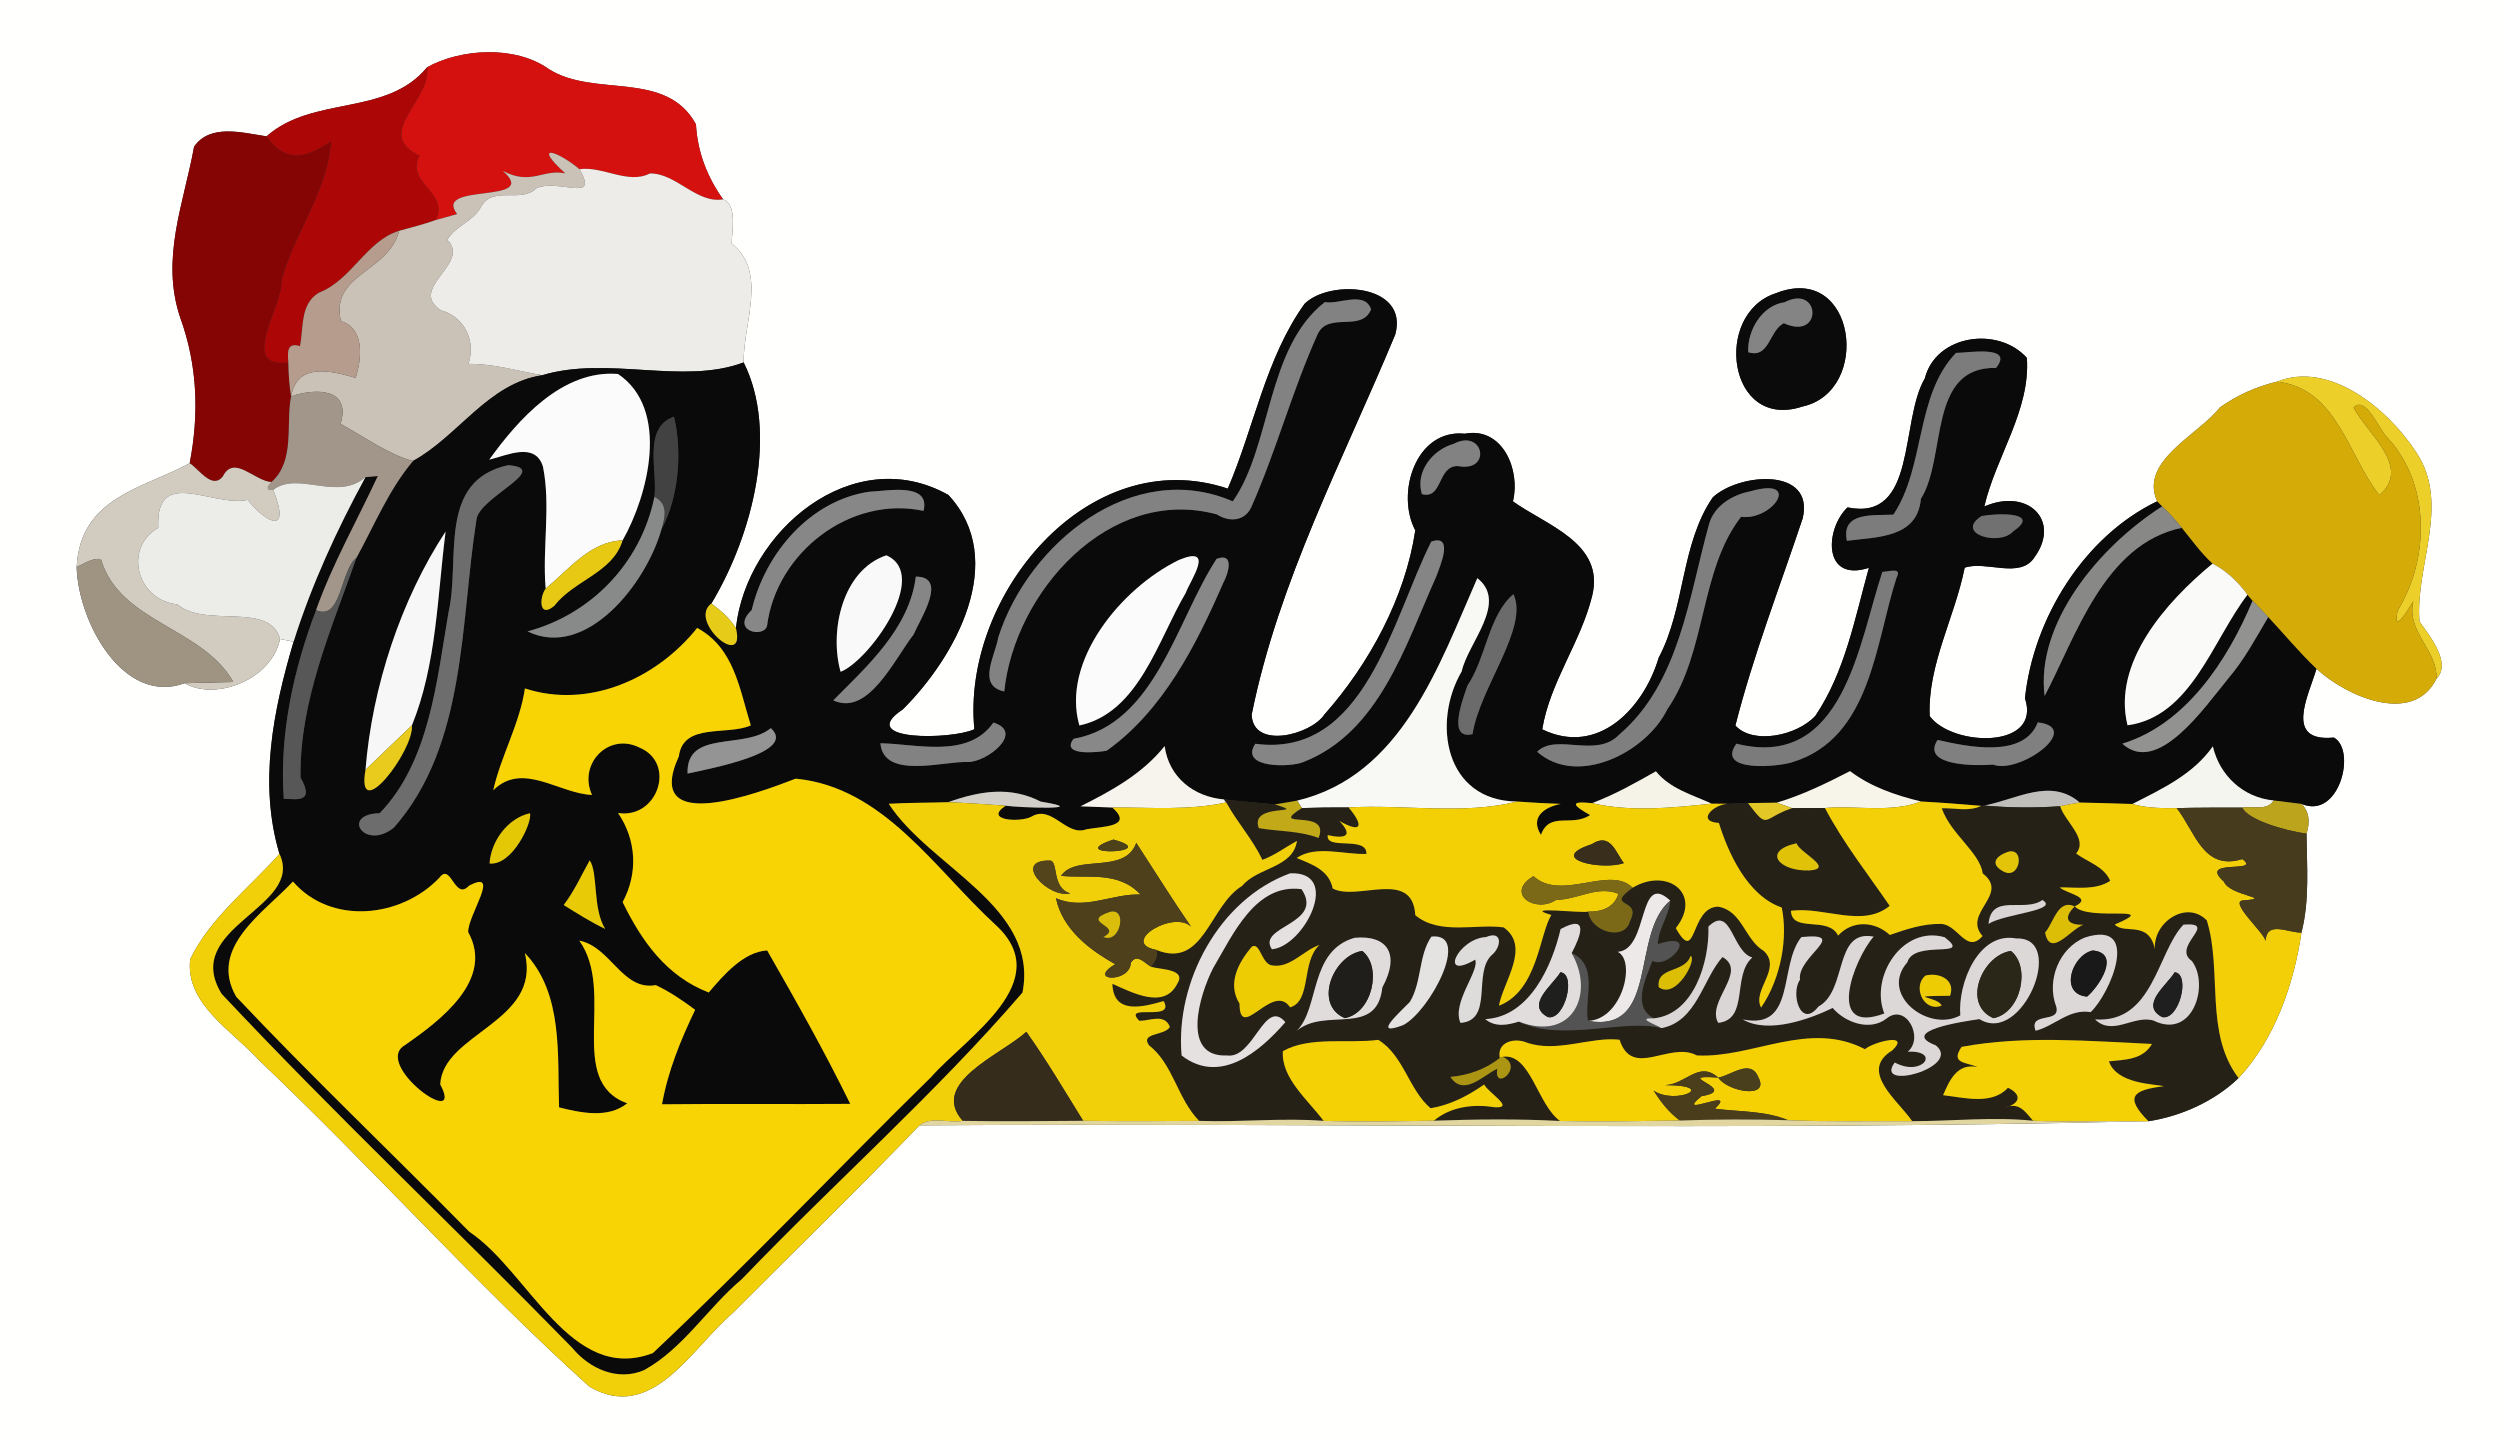 <?xml version="1.0" encoding="UTF-8" ?>
<!DOCTYPE svg PUBLIC "-//W3C//DTD SVG 1.1//EN" "http://www.w3.org/Graphics/SVG/1.1/DTD/svg11.dtd">
<svg width="582pt" height="335pt" viewBox="0 0 582 335" version="1.1" xmlns="http://www.w3.org/2000/svg">
<rect x="0" y="0" width="582" height="335" fill="#333333" stroke="none"/>
<g id="#fffffeff">
<path fill="#fffffe" opacity="1.00" d=" M 0.00 0.00 L 582.00 0.00 L 582.00 335.00 L 0.00 335.00 L 0.00 0.00 M 99.44 15.64 C 90.02 27.17 72.85 22.16 62.05 31.74 C 56.42 30.90 48.88 28.75 45.18 34.16 C 42.80 47.37 37.29 60.20 41.98 74.01 C 45.99 85.09 46.37 96.38 44.16 107.84 C 33.23 113.78 18.71 115.72 17.84 132.01 C 18.20 144.81 28.71 164.26 42.99 159.05 C 50.18 163.22 63.24 158.27 65.19 148.76 C 65.98 148.92 67.56 149.23 68.35 149.39 C 63.62 165.33 60.16 182.39 65.06 198.78 C 58.02 206.73 48.97 213.61 44.27 223.31 C 43.11 233.73 54.00 239.88 60.26 246.78 C 86.40 271.54 110.48 298.65 137.17 322.78 C 151.83 331.43 161.10 313.68 170.63 305.63 C 185.09 291.08 199.84 276.79 214.04 261.98 C 308.86 261.38 405.50 263.28 499.18 261.03 L 500.15 261.02 C 507.83 259.85 515.61 256.31 521.13 250.97 C 529.52 242.03 534.02 229.14 535.78 217.10 C 537.71 209.58 537.03 201.74 536.96 194.07 C 537.88 191.21 537.51 188.90 535.84 187.16 C 544.59 190.86 548.64 174.61 543.32 171.70 C 531.62 172.84 537.43 161.96 539.28 155.69 C 546.30 162.16 561.77 168.98 567.21 157.99 C 570.73 154.49 565.83 148.25 563.26 144.71 C 562.19 131.79 570.54 117.52 562.57 105.41 C 555.73 94.81 542.00 84.01 530.11 88.85 C 525.32 89.97 520.78 92.03 516.78 94.87 C 511.95 101.13 497.92 107.34 502.19 116.70 C 485.13 124.90 473.38 143.98 471.41 162.56 C 475.37 174.47 454.44 173.86 449.23 166.70 C 448.73 154.77 455.05 143.79 457.38 132.16 C 462.33 130.44 470.36 134.94 473.67 129.67 C 479.81 121.15 472.05 113.50 461.94 117.92 C 464.66 106.25 472.69 95.55 471.86 83.33 C 465.21 75.87 450.68 77.87 448.10 88.09 C 442.22 98.12 446.37 121.47 430.10 118.12 C 424.85 123.14 424.27 135.68 435.08 132.19 C 431.82 143.90 429.53 156.38 422.63 166.63 C 418.34 171.33 408.02 173.40 404.00 168.90 C 408.14 152.58 414.33 136.67 419.67 120.65 C 422.46 108.69 404.88 110.08 398.73 115.79 C 391.22 126.77 392.37 141.37 386.14 153.13 C 382.68 164.78 372.10 176.15 359.03 169.79 C 360.82 158.79 368.05 149.45 370.67 138.65 C 373.63 126.41 359.94 122.29 352.21 116.71 C 354.01 109.53 349.88 99.28 341.00 100.97 C 329.62 99.79 324.88 114.81 329.48 123.47 C 327.16 139.03 318.81 154.50 308.33 166.33 C 305.16 171.11 291.65 174.55 291.39 166.36 C 297.66 135.23 312.74 106.95 324.82 77.86 C 328.02 66.08 309.58 64.92 303.70 70.73 C 294.65 83.35 291.94 99.53 285.83 113.75 C 253.19 102.85 223.82 138.89 226.83 169.76 C 221.72 172.22 198.89 172.63 210.18 165.14 C 222.31 153.10 234.93 130.49 220.79 115.23 C 198.54 102.73 173.78 123.72 171.32 146.23 C 169.86 143.93 167.78 142.11 165.61 140.50 C 175.35 124.27 181.21 100.48 173.12 84.37 C 173.04 75.00 178.75 63.41 170.33 56.68 C 170.37 53.98 171.70 47.55 168.34 46.41 C 164.64 41.22 162.37 35.36 162.02 28.94 C 155.08 16.18 138.40 22.80 127.83 16.12 C 119.80 10.40 107.10 11.41 99.44 15.64 M 413.38 68.28 C 398.74 73.03 402.18 100.36 419.59 94.65 C 435.90 91.10 432.05 60.83 413.38 68.28 Z" />
</g>
<g id="#d5110fff">
<path fill="#d5110f" opacity="1.00" d=" M 99.44 15.64 C 107.10 11.41 119.80 10.40 127.83 16.12 C 138.40 22.80 155.08 16.18 162.02 28.94 C 162.37 35.36 164.64 41.22 168.34 46.41 C 162.15 47.45 157.43 40.30 151.30 40.38 C 146.20 43.01 140.33 38.61 134.90 39.39 C 129.60 34.98 123.86 33.31 131.59 40.36 C 126.36 39.26 123.71 43.27 117.05 39.78 C 126.12 47.75 100.56 42.31 106.43 49.84 C 104.75 50.34 103.04 50.74 101.37 51.25 C 104.81 44.79 94.27 42.77 97.64 36.24 C 86.77 31.11 100.44 23.38 99.44 15.64 Z" />
</g>
<g id="#ac0706ff">
<path fill="#ac0706" opacity="1.00" d=" M 62.05 31.74 C 72.85 22.16 90.02 27.17 99.44 15.64 C 100.44 23.38 86.77 31.11 97.64 36.24 C 94.27 42.77 104.81 44.79 101.37 51.25 C 98.61 52.24 95.75 52.95 92.93 53.73 C 85.27 56.05 81.90 65.19 74.22 68.15 C 69.81 70.80 70.72 76.30 69.83 80.58 C 66.71 79.60 66.96 82.10 67.12 84.40 C 55.26 85.86 65.95 71.04 65.49 65.38 C 68.45 54.29 76.25 44.64 77.06 32.92 C 71.38 36.78 66.49 38.16 62.05 31.74 Z" />
</g>
<g id="#850504ff">
<path fill="#850504" opacity="1.00" d=" M 45.18 34.16 C 48.88 28.75 56.42 30.90 62.05 31.74 C 66.49 38.16 71.38 36.78 77.06 32.92 C 76.25 44.64 68.45 54.29 65.49 65.38 C 65.95 71.04 55.26 85.86 67.12 84.40 C 67.16 87.03 67.34 89.67 67.76 92.27 C 66.49 98.78 68.77 107.30 63.20 112.22 C 59.23 112.02 54.48 105.72 51.87 110.93 C 49.38 114.05 46.34 109.24 44.16 107.84 C 46.37 96.38 45.99 85.09 41.98 74.01 C 37.29 60.20 42.80 47.37 45.18 34.16 Z" />
</g>
<g id="#cac2b6ff">
<path fill="#cac2b6" opacity="1.00" d=" M 131.59 40.36 C 123.86 33.31 129.60 34.98 134.90 39.39 C 139.60 47.45 130.10 41.50 124.86 43.82 C 121.38 47.40 114.87 43.18 112.06 48.02 C 110.29 51.53 105.98 52.55 104.11 55.84 C 109.80 61.31 94.75 67.12 102.67 72.25 C 108.18 73.74 110.84 79.49 109.05 84.72 C 114.91 84.65 120.51 86.37 126.23 87.35 C 113.61 89.26 106.73 101.51 96.16 107.31 C 90.62 105.95 84.70 101.60 79.28 98.69 C 81.82 90.28 73.47 90.32 67.76 92.27 C 69.21 84.38 76.84 86.24 82.78 87.96 C 84.16 83.86 85.06 76.38 79.35 74.76 C 76.84 63.66 90.38 63.55 92.93 53.73 C 95.75 52.95 98.61 52.24 101.37 51.25 C 103.04 50.74 104.75 50.34 106.43 49.84 C 100.56 42.31 126.12 47.75 117.05 39.78 C 123.71 43.27 126.36 39.26 131.59 40.36 Z" />
</g>
<g id="#edece8ff">
<path fill="#edece8" opacity="1.00" d=" M 124.86 43.82 C 130.10 41.50 139.60 47.45 134.90 39.39 C 140.33 38.61 146.20 43.01 151.30 40.38 C 157.43 40.30 162.15 47.45 168.34 46.41 C 171.70 47.55 170.37 53.98 170.33 56.68 C 178.75 63.41 173.04 75.00 173.12 84.37 C 158.94 89.71 141.53 82.75 126.23 87.35 C 120.51 86.37 114.91 84.65 109.05 84.72 C 110.84 79.49 108.18 73.74 102.67 72.25 C 94.75 67.12 109.80 61.31 104.11 55.84 C 105.98 52.55 110.29 51.53 112.06 48.02 C 114.87 43.18 121.38 47.40 124.86 43.82 Z" />
</g>
<g id="#b59c8dff">
<path fill="#b59c8d" opacity="1.00" d=" M 74.22 68.15 C 81.90 65.19 85.27 56.05 92.93 53.73 C 90.38 63.55 76.84 63.66 79.35 74.76 C 85.06 76.38 84.16 83.86 82.78 87.96 C 76.84 86.24 69.21 84.38 67.76 92.27 C 67.34 89.67 67.16 87.03 67.12 84.40 C 66.96 82.10 66.71 79.60 69.83 80.58 C 70.72 76.30 69.81 70.80 74.22 68.15 Z" />
</g>
<g id="#0b0a0aff">
<path fill="#0b0a0a" opacity="1.00" d=" M 303.70 70.73 C 309.58 64.92 328.02 66.08 324.82 77.86 C 312.74 106.95 297.66 135.23 291.39 166.36 C 291.65 174.55 305.16 171.11 308.33 166.33 C 318.81 154.50 327.16 139.03 329.48 123.47 C 324.88 114.81 329.62 99.79 341.00 100.97 C 349.88 99.28 354.01 109.53 352.21 116.71 C 359.94 122.29 373.63 126.41 370.67 138.65 C 368.05 149.45 360.82 158.79 359.03 169.79 C 372.10 176.15 382.68 164.78 386.14 153.13 C 392.37 141.37 391.22 126.77 398.73 115.79 C 404.88 110.08 422.46 108.69 419.67 120.65 C 414.33 136.67 408.14 152.58 404.00 168.90 C 408.02 173.40 418.34 171.33 422.63 166.63 C 429.53 156.38 431.82 143.90 435.08 132.19 C 424.27 135.68 424.85 123.14 430.10 118.12 C 446.37 121.47 442.22 98.12 448.10 88.09 C 450.68 77.87 465.21 75.87 471.86 83.33 C 472.69 95.55 464.66 106.25 461.94 117.92 C 472.05 113.50 479.81 121.15 473.67 129.67 C 470.36 134.94 462.33 130.44 457.38 132.16 C 455.05 143.79 448.73 154.77 449.23 166.70 C 454.44 173.86 475.37 174.47 471.41 162.56 C 473.38 143.98 485.13 124.90 502.19 116.70 C 502.48 117.00 503.06 117.59 503.35 117.89 C 488.50 127.36 473.87 145.23 475.99 162.02 C 483.20 148.39 489.84 126.58 507.93 122.88 C 510.23 125.71 512.38 128.72 515.08 131.21 C 504.18 140.18 491.68 154.35 495.29 168.85 C 510.13 166.82 515.04 149.11 523.21 138.46 C 523.51 138.81 524.10 139.51 524.40 139.86 C 518.54 153.86 508.78 168.65 494.07 173.13 C 502.31 180.59 513.02 164.92 518.80 157.87 C 522.49 153.55 525.17 148.51 528.05 143.64 C 531.79 147.65 535.30 151.89 539.28 155.69 C 537.43 161.96 531.62 172.84 543.32 171.70 C 548.64 174.61 544.59 190.86 535.84 187.16 C 533.66 186.90 531.49 186.61 529.32 186.35 C 522.25 185.69 516.74 180.59 515.15 173.75 C 510.52 180.33 503.32 183.64 496.42 187.17 C 492.32 187.02 488.24 186.93 484.17 186.83 C 477.37 180.97 469.46 186.10 461.93 187.53 L 461.23 187.60 C 456.54 187.22 451.88 186.83 447.21 186.59 C 441.30 185.15 435.56 183.20 430.68 179.52 C 425.18 182.36 419.60 185.09 413.64 186.86 C 411.96 186.88 408.60 186.94 406.93 186.96 C 405.35 186.98 403.78 187.04 402.21 187.12 C 400.96 187.11 399.72 187.11 398.48 187.09 C 393.91 184.99 388.77 183.62 385.50 179.56 C 380.68 182.29 375.84 185.03 370.62 186.97 C 365.19 186.40 366.22 187.51 370.18 189.75 C 365.92 192.60 360.75 188.79 358.74 194.35 C 356.11 190.30 359.49 187.90 363.33 187.15 C 359.91 187.02 356.58 186.86 353.20 186.60 C 336.30 186.45 333.36 168.12 340.29 156.29 C 341.71 149.69 351.17 140.25 343.92 134.59 C 334.99 154.88 326.35 180.59 301.99 186.38 C 300.26 186.70 298.53 187.01 296.79 187.26 C 292.82 186.93 288.89 186.53 284.94 186.11 C 277.82 185.48 272.10 180.90 271.13 173.69 C 265.94 180.17 258.82 184.07 251.55 187.71 C 253.40 187.78 257.10 187.92 258.96 187.99 C 264.01 192.54 256.72 192.35 252.96 193.05 C 248.14 194.86 244.93 187.17 240.04 190.16 C 237.37 191.52 228.88 190.99 234.13 187.57 C 236.82 188.00 254.93 188.68 242.27 186.61 C 235.17 182.95 228.02 184.15 220.72 186.75 C 216.11 186.90 211.50 186.85 206.90 187.12 C 216.49 201.93 241.93 211.00 238.04 231.06 C 217.84 254.54 194.25 275.31 172.75 297.75 C 164.82 304.38 159.06 313.96 149.93 318.98 C 143.78 321.62 137.20 318.64 133.22 313.78 C 106.21 286.14 77.99 259.52 51.60 231.37 C 41.99 215.77 70.99 211.35 65.06 198.78 C 60.16 182.39 63.62 165.33 68.35 149.39 C 72.55 136.08 78.41 123.33 85.08 111.08 C 85.80 111.02 87.24 110.88 87.96 110.81 C 83.14 121.21 77.41 131.22 73.57 142.06 C 68.29 156.01 65.02 170.98 66.06 185.97 C 68.69 185.93 73.47 187.21 69.96 181.00 C 69.70 163.12 77.18 146.46 82.96 129.90 C 87.15 122.28 90.49 114.01 96.16 107.31 C 106.73 101.51 113.61 89.26 126.23 87.35 C 141.53 82.75 158.94 89.71 173.12 84.37 C 181.21 100.48 175.35 124.27 165.61 140.50 C 160.02 144.61 173.76 156.22 171.32 146.23 C 173.78 123.72 198.54 102.73 220.79 115.23 C 234.93 130.49 222.31 153.10 210.18 165.14 C 198.89 172.63 221.72 172.22 226.83 169.76 C 223.82 138.89 253.19 102.85 285.83 113.75 C 291.94 99.53 294.65 83.35 303.70 70.73 M 308.44 70.32 C 294.73 80.97 296.08 103.81 286.99 116.72 C 263.60 106.59 239.33 126.65 232.41 148.35 C 231.68 152.71 227.36 159.63 233.79 160.97 C 236.16 137.93 258.20 112.95 283.28 119.75 C 286.03 121.54 289.62 121.43 291.23 118.23 C 297.07 105.06 300.84 90.90 306.76 77.77 C 309.26 72.47 316.99 77.46 319.19 72.01 C 317.69 67.60 311.56 70.99 308.44 70.32 M 455.35 82.16 C 445.82 92.11 448.25 108.61 440.77 119.81 C 436.19 120.05 428.54 119.06 429.96 125.90 C 436.92 124.99 446.39 125.31 447.18 116.13 C 453.26 106.53 448.67 85.32 464.68 85.65 C 469.04 80.23 457.99 82.16 455.35 82.16 M 113.90 107.01 C 118.12 105.99 124.58 102.79 126.40 108.62 C 128.26 117.82 126.22 127.62 127.03 137.01 C 125.50 139.16 125.47 144.06 129.03 141.04 C 133.71 135.01 142.67 133.36 144.94 125.80 C 150.88 115.36 156.07 95.28 143.87 87.06 C 130.89 86.02 120.60 97.70 113.90 107.01 M 152.35 115.69 C 149.14 131.34 137.34 143.12 122.80 146.99 C 136.51 153.65 150.52 135.76 154.01 123.14 C 158.06 115.75 158.84 104.95 156.90 97.02 C 149.61 99.45 153.11 109.62 152.35 115.69 M 338.39 103.34 C 333.55 104.71 329.43 109.74 331.01 115.03 C 335.94 116.35 334.53 108.41 339.41 108.50 C 347.38 110.04 345.44 99.62 338.39 103.34 M 118.30 108.29 C 101.67 111.95 107.25 130.28 104.42 142.53 C 101.68 158.52 99.97 177.36 88.38 189.32 C 79.21 189.50 84.87 198.16 91.69 192.68 C 108.63 173.42 107.13 144.97 110.92 120.96 C 111.57 115.68 128.58 109.12 118.30 108.29 M 202.46 114.46 C 188.56 116.46 178.11 128.83 175.00 142.01 C 169.88 146.90 177.91 148.70 178.58 145.64 C 180.73 128.71 197.87 115.27 215.00 118.93 C 216.68 112.12 206.25 114.38 202.46 114.46 M 407.44 114.39 C 403.35 115.18 399.15 117.69 397.91 121.88 C 393.17 138.82 391.03 158.97 376.99 170.98 C 371.61 176.69 362.28 170.56 357.85 175.01 C 367.18 183.26 383.23 175.22 388.15 165.13 C 397.40 151.69 395.62 132.81 405.32 120.31 C 412.73 121.28 419.64 110.87 407.44 114.39 M 461.31 120.14 C 454.91 124.23 465.51 127.29 468.69 123.68 C 475.30 119.15 465.01 119.44 461.31 120.14 M 85.09 179.20 C 82.80 192.36 96.37 174.87 95.90 168.85 C 101.65 154.68 101.81 138.76 103.74 123.74 C 93.34 139.58 86.63 159.94 85.09 179.20 M 333.20 126.09 C 324.09 144.13 317.76 176.58 292.23 173.15 C 288.41 178.98 300.66 178.63 303.37 177.42 C 321.08 170.58 327.20 150.17 334.31 134.32 C 335.32 131.62 338.50 124.28 333.20 126.09 M 206.34 129.28 C 196.01 132.75 193.05 147.06 195.69 156.39 C 202.26 153.90 216.72 133.80 206.34 129.28 M 274.43 130.37 C 261.06 136.89 246.97 153.89 251.28 168.89 C 265.14 165.92 269.57 148.98 276.04 138.02 C 277.07 135.13 283.11 126.75 274.43 130.37 M 283.22 130.11 C 273.88 144.37 268.99 168.57 249.92 172.00 C 246.67 176.28 256.40 175.03 257.65 174.76 C 270.77 165.39 278.46 150.21 284.76 135.72 C 285.98 133.52 287.46 128.50 283.22 130.11 M 438.22 133.14 C 432.76 149.41 429.30 179.43 404.23 173.13 C 399.33 179.95 414.28 178.51 417.37 177.40 C 435.56 171.76 436.55 149.79 441.52 134.47 C 442.92 131.93 439.61 133.12 438.22 133.14 M 213.20 134.24 C 211.72 146.37 201.63 155.30 193.99 163.04 C 202.14 166.82 208.14 153.58 212.70 147.69 C 214.29 143.96 220.75 134.23 213.20 134.24 M 352.32 138.32 C 346.50 143.28 345.99 153.16 341.61 159.62 C 340.55 162.84 336.82 172.32 342.81 170.91 C 344.46 160.09 355.99 146.11 352.32 138.32 M 162.30 146.18 C 152.93 157.94 137.10 165.12 122.20 160.27 C 120.99 168.53 116.64 175.90 114.82 183.98 C 121.67 177.20 130.02 184.73 137.82 185.06 C 134.53 177.84 141.68 170.39 148.93 174.06 C 157.48 177.69 153.12 190.70 143.88 189.27 C 148.18 195.55 148.57 203.31 144.95 210.01 C 149.30 218.93 155.07 227.24 165.00 231.05 C 168.52 226.89 173.20 221.54 178.60 221.27 C 185.31 233.00 191.99 244.83 197.94 256.98 C 183.33 257.10 168.73 256.91 154.12 257.08 C 155.48 249.36 158.47 242.10 161.83 235.08 C 158.94 232.93 155.93 230.87 152.67 229.34 C 144.86 230.73 142.22 220.41 134.86 218.98 C 143.45 230.96 131.65 251.62 146.01 256.86 C 141.55 260.42 135.28 259.08 130.15 257.80 C 129.73 245.75 131.19 231.27 122.18 221.86 C 126.14 237.95 103.07 240.50 102.49 252.45 C 108.43 263.57 86.50 247.71 94.31 243.28 C 102.45 237.61 115.15 228.11 109.00 217.00 C 108.82 213.16 116.80 202.16 109.18 206.20 C 105.84 209.82 105.00 200.63 102.29 204.34 C 93.40 213.67 77.07 215.46 68.20 205.22 C 61.52 212.40 48.41 220.59 54.99 232.04 C 72.58 250.70 91.25 268.44 109.25 286.75 C 123.06 295.90 132.82 322.31 151.98 315.00 C 174.09 294.18 195.05 272.05 216.75 250.75 C 224.94 241.44 246.17 228.48 231.76 215.30 C 217.58 202.28 205.70 183.24 185.24 181.27 C 177.36 184.30 149.37 195.05 158.04 176.07 C 159.05 168.15 169.32 171.33 174.79 168.87 C 172.13 160.41 170.97 150.87 162.30 146.18 M 231.27 168.21 C 225.38 176.65 213.58 173.19 204.96 173.03 C 205.69 181.60 219.84 177.11 225.37 177.40 C 229.78 177.40 238.59 170.51 231.27 168.21 M 474.39 168.17 C 471.18 176.65 457.93 173.83 451.07 172.25 C 446.99 178.53 460.66 178.30 463.99 178.00 C 470.14 180.33 485.11 169.40 474.39 168.17 M 179.44 169.51 C 173.30 174.64 159.72 169.74 160.06 180.09 C 166.04 178.78 185.67 175.09 179.44 169.51 M 123.39 189.32 C 118.20 190.45 114.28 195.85 113.97 201.02 C 119.27 201.58 123.95 191.47 123.39 189.32 M 137.28 200.29 C 135.34 203.77 133.70 207.48 131.22 210.69 C 134.37 212.65 137.52 214.64 140.88 216.25 C 137.89 211.40 139.30 203.27 137.28 200.29 Z" />
</g>
<g id="#0b0b0bff">
<path fill="#0b0b0b" opacity="1.00" d=" M 413.38 68.28 C 432.05 60.83 435.90 91.10 419.59 94.65 C 402.18 100.36 398.74 73.03 413.38 68.28 M 415.43 70.37 C 410.14 71.11 406.72 77.00 406.99 82.00 C 411.99 83.51 411.76 77.05 415.28 75.24 C 424.40 79.43 423.86 66.02 415.43 70.37 Z" />
</g>
<g id="#828282ff">
<path fill="#828282" opacity="1.00" d=" M 308.44 70.32 C 311.56 70.99 317.69 67.60 319.19 72.01 C 316.99 77.46 309.26 72.47 306.76 77.77 C 300.84 90.90 297.07 105.06 291.23 118.23 C 289.62 121.43 286.03 121.54 283.28 119.75 C 258.20 112.95 236.16 137.93 233.79 160.97 C 227.36 159.63 231.68 152.71 232.41 148.35 C 239.33 126.65 263.60 106.59 286.99 116.72 C 296.08 103.81 294.73 80.97 308.44 70.32 Z" />
<path fill="#828282" opacity="1.00" d=" M 338.39 103.34 C 345.44 99.62 347.38 110.04 339.41 108.50 C 334.53 108.41 335.94 116.35 331.01 115.03 C 329.43 109.74 333.55 104.71 338.39 103.34 Z" />
<path fill="#828282" opacity="1.00" d=" M 231.27 168.21 C 238.59 170.51 229.78 177.40 225.37 177.40 C 219.84 177.11 205.69 181.60 204.96 173.03 C 213.58 173.19 225.38 176.65 231.27 168.21 Z" />
</g>
<g id="#848484ff">
<path fill="#848484" opacity="1.00" d=" M 415.43 70.37 C 423.86 66.02 424.40 79.43 415.28 75.24 C 411.76 77.05 411.99 83.51 406.99 82.00 C 406.72 77.00 410.14 71.11 415.43 70.37 Z" />
</g>
<g id="#7c7c7cff">
<path fill="#7c7c7c" opacity="1.00" d=" M 455.35 82.16 C 457.99 82.16 469.04 80.23 464.68 85.65 C 448.67 85.32 453.26 106.53 447.18 116.13 C 446.39 125.31 436.92 124.99 429.96 125.90 C 428.54 119.06 436.19 120.05 440.77 119.81 C 448.25 108.61 445.82 92.11 455.35 82.16 Z" />
</g>
<g id="#fbfbfbff">
<path fill="#fbfbfb" opacity="1.00" d=" M 113.90 107.01 C 120.60 97.70 130.89 86.02 143.87 87.06 C 156.07 95.28 150.88 115.36 144.94 125.80 C 137.38 126.04 132.47 132.59 127.03 137.01 C 126.22 127.62 128.26 117.82 126.40 108.62 C 124.58 102.79 118.12 105.99 113.90 107.01 Z" />
<path fill="#fbfbfb" opacity="1.00" d=" M 274.43 130.37 C 283.11 126.75 277.07 135.13 276.04 138.02 C 269.57 148.98 265.14 165.92 251.28 168.89 C 246.97 153.89 261.06 136.89 274.43 130.37 Z" />
</g>
<g id="#edcf2aff">
<path fill="#edcf2a" opacity="1.00" d=" M 530.11 88.85 C 542.00 84.01 555.73 94.81 562.57 105.41 C 570.54 117.52 562.19 131.79 563.26 144.71 C 565.83 148.25 570.73 154.49 567.21 157.99 C 567.49 151.29 560.11 147.11 561.83 139.94 C 560.57 142.04 556.89 148.02 558.17 142.18 C 565.67 129.89 565.75 112.79 555.91 102.02 C 553.76 99.99 550.80 91.93 547.90 94.87 C 551.15 101.05 561.53 108.77 553.91 115.25 C 546.63 106.18 544.17 90.48 530.11 88.85 Z" />
</g>
<g id="#d5ac07ff">
<path fill="#d5ac07" opacity="1.00" d=" M 516.78 94.87 C 520.78 92.03 525.32 89.97 530.11 88.85 C 544.17 90.48 546.63 106.18 553.91 115.25 C 561.53 108.77 551.15 101.05 547.90 94.87 C 550.80 91.93 553.76 99.99 555.91 102.02 C 565.75 112.79 565.67 129.89 558.17 142.18 C 556.89 148.02 560.57 142.04 561.83 139.94 C 560.11 147.11 567.49 151.29 567.21 157.99 C 561.77 168.98 546.30 162.16 539.28 155.69 C 535.30 151.89 531.79 147.65 528.05 143.64 C 526.86 142.35 525.61 141.13 524.40 139.86 C 524.10 139.51 523.51 138.81 523.21 138.46 C 521.04 135.49 518.36 132.90 515.08 131.21 C 512.38 128.72 510.23 125.71 507.93 122.88 C 506.53 121.10 504.99 119.44 503.35 117.89 C 503.06 117.59 502.48 117.00 502.19 116.70 C 497.92 107.34 511.95 101.13 516.78 94.87 Z" />
</g>
<g id="#a2968aff">
<path fill="#a2968a" opacity="1.00" d=" M 67.76 92.27 C 73.47 90.32 81.82 90.28 79.28 98.69 C 84.70 101.60 90.62 105.95 96.16 107.31 C 90.49 114.01 87.15 122.28 82.96 129.90 C 79.21 132.75 79.57 144.67 73.57 142.06 C 77.41 131.22 83.14 121.21 87.96 110.81 C 87.24 110.88 85.80 111.02 85.08 111.08 C 78.51 116.80 69.44 109.57 63.60 114.04 C 61.67 114.18 62.30 113.22 63.20 112.22 C 68.77 107.30 66.49 98.78 67.76 92.27 Z" />
</g>
<g id="#424242ff">
<path fill="#424242" opacity="1.00" d=" M 152.35 115.69 C 153.11 109.62 149.61 99.45 156.90 97.02 C 158.84 104.95 158.06 115.75 154.01 123.14 C 154.85 120.30 155.53 117.22 152.35 115.69 Z" />
</g>
<g id="#d2cbbfff">
<path fill="#d2cbbf" opacity="1.00" d=" M 17.84 132.01 C 18.71 115.72 33.23 113.78 44.16 107.84 C 46.34 109.24 49.38 114.05 51.87 110.93 C 54.48 105.72 59.23 112.02 63.20 112.22 C 62.30 113.22 61.67 114.18 63.60 114.04 C 67.75 124.41 62.31 122.11 57.66 116.38 C 49.46 118.16 36.16 108.35 36.84 122.87 C 28.69 127.55 31.82 139.71 41.29 140.70 C 47.85 146.31 62.80 139.95 65.19 148.76 C 63.24 158.27 50.18 163.22 42.99 159.05 C 45.82 158.98 51.48 158.83 54.31 158.76 C 47.14 146.01 27.75 144.93 23.49 130.14 C 21.42 129.88 19.64 131.20 17.84 132.01 Z" />
</g>
<g id="#6d6d6dff">
<path fill="#6d6d6d" opacity="1.00" d=" M 118.30 108.29 C 128.58 109.12 111.57 115.68 110.92 120.96 C 107.13 144.97 108.63 173.42 91.69 192.68 C 84.87 198.16 79.21 189.50 88.38 189.32 C 99.97 177.36 101.68 158.52 104.42 142.53 C 107.25 130.28 101.67 111.95 118.30 108.29 Z" />
</g>
<g id="#ecede8ff">
<path fill="#ecede8" opacity="1.00" d=" M 63.60 114.04 C 69.44 109.57 78.51 116.80 85.08 111.08 C 78.41 123.33 72.55 136.08 68.35 149.39 C 67.56 149.23 65.98 148.92 65.19 148.76 C 62.80 139.95 47.85 146.31 41.29 140.70 C 31.82 139.71 28.69 127.55 36.84 122.87 C 36.16 108.35 49.46 118.16 57.66 116.38 C 62.31 122.11 67.75 124.41 63.60 114.04 Z" />
</g>
<g id="#878787ff">
<path fill="#878787" opacity="1.00" d=" M 202.46 114.46 C 206.25 114.38 216.68 112.12 215.00 118.93 C 197.87 115.27 180.73 128.71 178.58 145.64 C 177.91 148.70 169.88 146.90 175.00 142.01 C 178.11 128.83 188.56 116.46 202.46 114.46 Z" />
</g>
<g id="#7f7f7fff">
<path fill="#7f7f7f" opacity="1.00" d=" M 407.44 114.39 C 419.64 110.87 412.73 121.28 405.32 120.31 C 395.62 132.81 397.40 151.69 388.15 165.13 C 383.23 175.22 367.18 183.26 357.85 175.01 C 362.28 170.56 371.61 176.69 376.99 170.98 C 391.03 158.97 393.17 138.82 397.91 121.88 C 399.15 117.69 403.35 115.18 407.44 114.39 Z" />
</g>
<g id="#888989ff">
<path fill="#888989" opacity="1.00" d=" M 152.35 115.69 C 155.53 117.22 154.85 120.30 154.01 123.14 C 150.52 135.76 136.51 153.65 122.80 146.99 C 137.34 143.12 149.14 131.34 152.35 115.69 Z" />
</g>
<g id="#888887ff">
<path fill="#888887" opacity="1.00" d=" M 503.35 117.89 C 504.99 119.44 506.53 121.10 507.93 122.88 C 489.84 126.58 483.20 148.39 475.99 162.02 C 473.87 145.23 488.50 127.36 503.35 117.89 Z" />
</g>
<g id="#717171ff">
<path fill="#717171" opacity="1.00" d=" M 461.31 120.14 C 465.01 119.44 475.30 119.15 468.69 123.68 C 465.51 127.29 454.91 124.23 461.31 120.14 Z" />
</g>
<g id="#f7f7f7ff">
<path fill="#f7f7f7" opacity="1.00" d=" M 85.09 179.20 C 86.63 159.94 93.34 139.58 103.74 123.74 C 101.81 138.76 101.65 154.68 95.90 168.85 C 92.31 172.32 88.66 175.72 85.09 179.20 Z" />
</g>
<g id="#e7c914ff">
<path fill="#e7c914" opacity="1.00" d=" M 127.03 137.01 C 132.47 132.59 137.38 126.04 144.94 125.80 C 142.67 133.36 133.71 135.01 129.03 141.04 C 125.47 144.06 125.50 139.16 127.03 137.01 Z" />
</g>
<g id="#858585ff">
<path fill="#858585" opacity="1.00" d=" M 333.20 126.09 C 338.50 124.28 335.32 131.62 334.31 134.32 C 327.20 150.17 321.08 170.58 303.37 177.42 C 300.66 178.63 288.41 178.98 292.23 173.15 C 317.76 176.58 324.09 144.13 333.20 126.09 Z" />
</g>
<g id="#f9f9f9ff">
<path fill="#f9f9f9" opacity="1.00" d=" M 206.34 129.28 C 216.72 133.80 202.26 153.90 195.69 156.39 C 193.05 147.06 196.01 132.75 206.34 129.28 Z" />
</g>
<g id="#9f9382ff">
<path fill="#9f9382" opacity="1.00" d=" M 17.84 132.01 C 19.64 131.20 21.42 129.88 23.49 130.14 C 27.75 144.93 47.14 146.01 54.31 158.76 C 51.48 158.83 45.82 158.98 42.99 159.05 C 28.71 164.26 18.20 144.81 17.84 132.01 Z" />
</g>
<g id="#575757ff">
<path fill="#575757" opacity="1.00" d=" M 73.57 142.06 C 79.57 144.67 79.21 132.75 82.96 129.90 C 77.18 146.46 69.70 163.12 69.96 181.00 C 73.47 187.21 68.69 185.93 66.06 185.97 C 65.02 170.98 68.29 156.01 73.57 142.06 Z" />
</g>
<g id="#888888ff">
<path fill="#888888" opacity="1.00" d=" M 283.22 130.11 C 287.46 128.50 285.98 133.52 284.76 135.72 C 278.46 150.21 270.77 165.39 257.65 174.76 C 256.40 175.03 246.67 176.28 249.92 172.00 C 268.99 168.57 273.88 144.37 283.22 130.11 Z" />
</g>
<g id="#fafaf9ff">
<path fill="#fafaf9" opacity="1.00" d=" M 515.08 131.21 C 518.36 132.90 521.04 135.49 523.21 138.46 C 515.04 149.11 510.13 166.82 495.29 168.85 C 491.68 154.35 504.18 140.18 515.08 131.21 Z" />
</g>
<g id="#7b7b7bff">
<path fill="#7b7b7b" opacity="1.00" d=" M 438.22 133.14 C 439.61 133.12 442.92 131.93 441.52 134.47 C 436.55 149.79 435.56 171.76 417.37 177.40 C 414.28 178.51 399.33 179.95 404.23 173.13 C 429.30 179.43 432.76 149.41 438.22 133.14 Z" />
</g>
<g id="#868686ff">
<path fill="#868686" opacity="1.00" d=" M 213.20 134.24 C 220.75 134.23 214.29 143.96 212.70 147.69 C 208.14 153.58 202.14 166.82 193.99 163.04 C 201.63 155.30 211.72 146.37 213.20 134.24 Z" />
</g>
<g id="#f8f8f5ff">
<path fill="#f8f8f5" opacity="1.00" d=" M 301.99 186.38 C 326.35 180.59 334.99 154.88 343.92 134.59 C 351.17 140.25 341.71 149.69 340.29 156.29 C 333.36 168.12 336.30 186.45 353.20 186.60 C 340.50 189.77 326.96 187.23 313.95 187.97 C 310.30 187.95 306.69 188.00 303.06 188.12 C 302.79 187.68 302.26 186.81 301.99 186.38 Z" />
</g>
<g id="#6b6b6bff">
<path fill="#6b6b6b" opacity="1.00" d=" M 352.32 138.32 C 355.99 146.11 344.46 160.09 342.81 170.91 C 336.82 172.32 340.55 162.84 341.61 159.62 C 345.99 153.16 346.50 143.28 352.32 138.32 Z" />
</g>
<g id="#929291ff">
<path fill="#929291" opacity="1.00" d=" M 524.40 139.86 C 525.61 141.13 526.86 142.35 528.05 143.64 C 525.17 148.51 522.49 153.55 518.80 157.87 C 513.02 164.92 502.31 180.59 494.07 173.13 C 508.78 168.65 518.54 153.86 524.40 139.86 Z" />
</g>
<g id="#e6cb19ff">
<path fill="#e6cb19" opacity="1.00" d=" M 171.32 146.23 C 173.76 156.22 160.02 144.61 165.61 140.50 C 167.78 142.11 169.86 143.93 171.32 146.23 Z" />
</g>
<g id="#f8d404ff">
<path fill="#f8d404" opacity="1.00" d=" M 162.30 146.18 C 170.97 150.87 172.13 160.41 174.79 168.87 C 169.32 171.33 159.05 168.15 158.04 176.07 C 149.37 195.05 177.36 184.30 185.24 181.27 C 205.70 183.24 217.58 202.28 231.76 215.30 C 246.17 228.48 224.94 241.44 216.75 250.75 C 195.05 272.05 174.09 294.18 151.98 315.00 C 132.82 322.31 123.06 295.90 109.25 286.75 C 91.25 268.44 72.58 250.70 54.99 232.04 C 48.41 220.59 61.52 212.40 68.20 205.22 C 77.07 215.46 93.40 213.67 102.29 204.34 C 105.00 200.63 105.84 209.82 109.18 206.20 C 116.80 202.16 108.82 213.16 109.00 217.00 C 115.15 228.11 102.45 237.61 94.31 243.28 C 86.50 247.71 108.43 263.57 102.49 252.45 C 103.07 240.50 126.14 237.95 122.18 221.86 C 131.19 231.27 129.73 245.75 130.15 257.80 C 135.28 259.08 141.55 260.42 146.01 256.86 C 131.65 251.62 143.45 230.96 134.86 218.98 C 142.22 220.41 144.86 230.73 152.67 229.34 C 155.93 230.87 158.94 232.93 161.83 235.08 C 158.47 242.10 155.48 249.36 154.12 257.08 C 168.73 256.91 183.33 257.10 197.94 256.98 C 191.99 244.83 185.31 233.00 178.60 221.27 C 173.20 221.54 168.52 226.89 165.00 231.05 C 155.07 227.24 149.30 218.93 144.95 210.01 C 148.57 203.31 148.18 195.55 143.88 189.27 C 153.12 190.70 157.48 177.69 148.93 174.06 C 141.68 170.39 134.53 177.84 137.82 185.06 C 130.02 184.73 121.67 177.20 114.82 183.98 C 116.64 175.90 120.99 168.53 122.20 160.27 C 137.10 165.12 152.93 157.94 162.30 146.18 Z" />
</g>
<g id="#808080ff">
<path fill="#808080" opacity="1.00" d=" M 474.39 168.17 C 485.11 169.40 470.14 180.33 463.99 178.00 C 460.66 178.30 446.99 178.53 451.07 172.25 C 457.93 173.83 471.18 176.65 474.39 168.17 Z" />
</g>
<g id="#e8cb1cff">
<path fill="#e8cb1c" opacity="1.00" d=" M 85.09 179.20 C 88.66 175.72 92.31 172.32 95.90 168.85 C 96.37 174.87 82.80 192.36 85.09 179.20 Z" />
</g>
<g id="#949494ff">
<path fill="#949494" opacity="1.00" d=" M 179.44 169.51 C 185.67 175.09 166.04 178.78 160.06 180.09 C 159.72 169.74 173.30 174.64 179.44 169.51 Z" />
</g>
<g id="#f6f4ecff">
<path fill="#f6f4ec" opacity="1.00" d=" M 251.55 187.71 C 258.82 184.07 265.94 180.17 271.13 173.69 C 272.10 180.90 277.82 185.48 284.94 186.11 L 285.47 186.80 C 276.76 188.74 267.80 187.94 258.96 187.99 C 257.10 187.92 253.40 187.78 251.55 187.71 Z" />
</g>
<g id="#f5f5f0ff">
<path fill="#f5f5f0" opacity="1.00" d=" M 496.42 187.17 C 503.32 183.64 510.52 180.33 515.15 173.75 C 516.74 180.59 522.25 185.69 529.32 186.35 C 527.80 188.84 524.46 187.57 522.01 188.01 C 516.90 188.02 511.83 187.98 506.73 188.13 C 503.24 188.16 499.78 188.15 496.42 187.17 Z" />
</g>
<g id="#f5f3e7ff">
<path fill="#f5f3e7" opacity="1.00" d=" M 370.62 186.97 C 375.84 185.03 380.68 182.29 385.50 179.56 C 388.77 183.62 393.91 184.99 398.48 187.09 C 389.27 188.06 379.74 189.08 370.62 186.97 Z" />
</g>
<g id="#f7f5e9ff">
<path fill="#f7f5e9" opacity="1.00" d=" M 413.64 186.86 C 419.60 185.09 425.18 182.36 430.68 179.52 C 435.56 183.20 441.30 185.15 447.21 186.59 C 440.14 189.29 432.21 187.49 424.84 188.10 C 422.28 188.09 419.73 188.11 417.19 188.13 C 416.00 187.71 414.81 187.29 413.64 186.86 Z" />
</g>
<g id="#d1cfc7ff">
<path fill="#d1cfc7" opacity="1.00" d=" M 220.72 186.75 C 228.02 184.15 235.17 182.95 242.27 186.61 C 254.93 188.68 236.82 188.00 234.13 187.57 C 229.66 187.25 225.20 186.93 220.72 186.75 Z" />
</g>
<g id="#c0bfbcff">
<path fill="#c0bfbc" opacity="1.00" d=" M 461.93 187.53 C 469.46 186.10 477.37 180.97 484.17 186.83 C 482.63 187.07 481.12 187.38 479.62 187.69 C 473.71 188.11 467.81 188.06 461.93 187.53 Z" />
</g>
<g id="#252117ff">
<path fill="#252117" opacity="1.00" d=" M 284.94 186.11 C 288.89 186.53 292.82 186.93 296.79 187.26 C 305.28 189.88 290.75 186.69 293.05 192.79 C 297.70 193.59 302.47 193.37 306.97 195.07 C 309.86 187.94 294.83 193.32 303.06 188.12 C 306.69 188.00 310.30 187.95 313.95 187.97 C 317.50 192.19 317.13 194.14 311.82 191.13 C 315.21 194.73 313.05 195.29 309.10 194.42 C 308.53 198.05 318.28 194.50 318.10 198.79 C 312.97 199.00 306.36 196.67 301.87 199.74 C 305.42 201.21 309.40 202.56 310.25 206.84 C 315.95 209.90 328.84 202.14 329.48 213.06 C 335.20 217.79 343.62 214.98 350.06 215.90 C 356.37 220.43 349.99 228.42 348.95 234.13 C 357.97 230.66 358.33 217.60 361.15 213.00 C 353.76 210.84 368.41 212.68 369.75 212.22 C 370.26 216.93 378.27 219.23 379.47 214.41 C 382.37 208.89 373.34 211.53 380.07 206.67 C 388.12 201.83 396.46 208.06 390.13 216.07 C 395.10 224.92 393.36 211.17 399.98 211.07 C 405.63 212.03 406.12 218.70 410.62 221.39 C 414.93 225.50 407.81 230.49 409.98 234.56 C 414.76 227.60 416.22 218.04 414.79 211.27 C 406.75 208.52 402.29 198.45 400.16 191.58 C 394.84 191.26 398.79 187.32 402.21 187.12 C 403.78 187.04 405.35 186.98 406.93 186.96 C 411.83 193.39 410.11 190.52 417.19 188.13 C 419.73 188.11 422.28 188.09 424.84 188.10 C 429.10 196.19 434.77 203.38 439.92 210.88 C 433.55 216.11 424.59 210.96 416.93 212.04 C 417.16 217.32 425.62 213.11 427.91 217.81 C 431.22 214.16 436.45 214.43 439.95 217.66 C 443.80 216.33 447.70 215.00 451.86 215.09 C 455.84 215.22 457.77 222.19 461.54 217.91 C 456.74 212.52 467.99 208.26 461.59 203.35 C 460.88 198.39 454.17 194.25 452.04 188.17 C 455.10 188.06 458.37 189.02 461.23 187.60 L 461.93 187.53 C 467.81 188.06 473.71 188.11 479.62 187.69 C 480.64 191.24 486.23 195.24 483.32 198.69 C 486.04 200.73 489.77 201.65 491.26 205.05 C 487.88 207.31 483.38 206.54 479.50 206.58 C 481.12 208.09 487.40 208.87 483.00 211.01 C 479.04 209.19 478.12 214.82 476.09 217.10 C 477.30 223.11 481.91 216.45 484.98 215.28 C 481.16 215.38 480.28 213.66 483.00 211.01 C 486.32 214.59 503.48 210.47 492.32 215.23 C 494.58 217.65 500.19 214.12 501.68 220.98 C 501.13 214.79 509.02 209.38 513.75 214.28 C 517.40 226.05 513.15 240.48 521.13 250.97 C 515.61 256.31 507.83 259.85 500.15 261.02 C 494.55 255.35 496.44 253.75 503.78 252.87 C 501.52 252.35 492.72 252.35 490.96 247.08 C 494.72 246.69 498.81 246.74 500.98 243.03 C 486.27 242.36 471.11 241.01 456.66 243.71 C 453.97 247.64 457.70 247.22 460.34 248.41 C 455.55 247.42 453.77 251.67 452.35 254.96 C 457.26 255.53 463.72 257.32 467.46 253.23 C 470.77 254.83 470.29 256.92 466.85 257.82 C 470.14 256.44 471.68 259.10 473.29 260.91 C 463.91 259.95 454.53 261.01 445.16 261.01 C 441.85 256.15 432.62 249.35 440.54 244.52 C 444.91 240.31 436.16 242.55 434.15 244.25 C 421.05 237.43 408.09 246.36 395.04 245.71 C 388.70 242.28 380.00 251.26 377.04 242.05 C 370.40 241.26 362.33 245.21 355.34 242.68 C 352.49 241.52 348.43 242.59 349.15 246.30 C 345.84 248.93 341.83 250.34 337.65 250.70 C 340.71 255.36 345.20 250.41 348.57 248.79 C 347.64 254.35 355.02 248.36 349.84 246.02 C 356.29 245.08 357.91 257.22 363.17 260.96 C 353.38 260.45 343.58 260.56 333.79 260.90 C 337.83 257.56 343.03 256.99 348.05 257.77 C 352.77 258.04 346.47 254.40 345.51 252.47 C 341.76 255.10 337.59 257.26 333.04 258.00 C 328.00 253.75 326.76 245.65 320.86 242.08 C 313.88 243.01 304.96 241.17 298.66 244.70 C 298.20 250.95 304.50 256.05 308.13 260.94 C 298.48 260.18 288.82 261.30 279.16 260.94 C 274.06 255.73 273.16 247.77 267.51 243.36 C 265.32 240.37 271.21 241.16 272.35 239.06 C 271.11 235.89 267.75 237.65 265.24 237.65 C 261.06 233.41 273.71 238.03 270.90 233.05 C 266.00 234.44 259.21 236.27 258.96 229.03 C 263.54 231.04 271.01 235.08 274.05 229.05 C 276.33 225.57 270.18 225.74 268.01 225.08 C 268.80 223.89 269.75 222.64 269.19 221.14 C 280.30 225.66 281.52 210.83 289.19 206.22 C 292.76 201.87 301.02 202.10 301.94 195.75 C 299.26 197.23 296.78 199.10 293.89 200.18 C 291.61 195.35 288.00 191.45 285.47 186.80 L 284.94 186.11 M 418.26 196.31 C 410.08 198.11 414.19 202.89 421.19 202.64 C 427.34 202.26 418.72 198.38 418.26 196.31 M 467.40 198.32 C 464.69 199.27 463.17 201.08 466.28 202.82 C 470.30 205.14 471.56 197.05 467.40 198.32 M 300.34 203.31 C 283.81 209.32 273.55 228.67 275.08 245.72 C 284.03 252.61 293.24 244.89 299.23 237.96 C 294.37 232.23 291.90 246.55 285.67 245.72 C 274.82 246.19 279.23 231.56 282.42 225.37 C 287.05 217.53 292.29 205.58 303.00 207.00 C 308.47 215.17 292.47 215.57 296.10 220.99 C 303.62 220.33 312.49 202.79 300.34 203.31 M 376.60 221.59 C 380.93 223.66 377.71 237.34 369.68 237.67 C 368.68 232.61 372.35 224.78 365.88 221.89 C 367.93 218.00 370.05 212.64 363.31 216.29 C 361.38 224.60 356.18 236.74 345.78 237.25 C 348.01 239.19 351.01 238.66 353.57 237.83 C 363.54 242.68 378.24 237.06 386.79 239.35 C 395.04 237.77 396.38 227.96 400.99 222.80 C 407.01 226.18 397.14 233.12 400.00 238.12 C 407.25 237.33 403.15 227.12 407.94 222.90 C 403.21 221.60 403.07 210.46 397.72 215.71 C 397.98 223.72 394.42 236.10 385.01 237.07 C 379.80 234.33 383.13 227.87 384.68 223.67 C 388.47 225.85 396.05 216.44 385.95 219.81 C 386.01 216.20 388.56 213.23 388.83 209.66 C 381.18 202.56 383.96 221.06 376.60 221.59 M 475.47 209.52 C 471.33 212.54 463.57 207.80 462.93 215.08 C 466.60 212.70 479.60 211.98 475.47 209.52 M 508.32 215.25 C 502.19 221.63 501.30 238.28 487.73 237.32 C 491.83 241.32 496.78 236.19 501.35 237.59 C 510.52 242.11 514.42 229.19 510.27 223.73 C 505.34 220.31 516.79 214.62 508.32 215.25 M 315.35 218.32 C 304.73 221.35 307.24 234.76 301.88 239.97 C 308.54 234.35 320.53 241.58 321.81 229.88 C 326.08 222.00 322.88 217.62 315.35 218.32 M 333.23 218.04 C 330.19 222.48 331.03 228.58 328.23 233.23 C 325.83 235.76 319.17 241.51 326.66 238.64 C 332.83 235.47 342.66 217.01 333.23 218.04 M 345.95 218.15 C 339.43 218.47 334.79 228.44 343.41 223.41 C 344.56 225.94 337.89 233.42 340.00 238.13 C 347.78 237.55 342.79 226.41 347.32 222.30 C 349.57 220.44 349.84 216.49 345.95 218.15 M 419.37 218.15 C 414.00 224.74 418.22 239.88 405.71 237.32 C 411.75 240.85 421.64 237.08 426.65 234.65 C 429.50 238.02 435.30 240.14 439.16 237.13 C 443.70 233.40 447.99 241.58 444.14 244.83 C 451.94 244.50 447.55 250.85 441.09 247.35 C 436.11 254.13 456.89 248.45 450.67 243.37 C 441.98 240.06 456.85 237.81 460.81 237.25 C 470.81 243.47 481.20 218.06 469.40 218.48 C 460.60 216.78 455.74 228.94 456.36 236.38 C 448.96 240.44 437.43 231.54 444.02 224.03 C 445.60 218.59 459.46 223.40 452.72 218.19 C 442.92 215.37 435.26 227.37 438.67 235.94 C 424.89 241.11 431.51 223.38 436.19 218.05 C 426.83 216.23 430.15 230.64 423.34 234.32 C 419.20 239.67 416.78 231.28 419.04 228.08 C 418.24 222.72 430.87 217.01 419.37 218.15 M 485.38 218.25 C 479.37 220.67 476.36 228.28 478.69 234.33 C 479.80 238.45 472.19 235.36 473.89 239.96 C 478.35 238.83 481.66 234.80 486.70 235.62 C 491.25 231.41 498.60 214.03 485.38 218.25 M 291.46 220.36 C 288.17 224.16 285.70 229.11 288.56 233.64 C 288.58 242.85 296.32 228.48 300.34 234.51 C 305.40 233.02 302.87 223.80 307.20 219.97 C 303.46 221.22 300.41 225.36 296.31 224.77 C 293.67 224.64 293.43 219.27 291.46 220.36 M 393.57 222.53 C 392.20 226.64 385.56 224.91 386.15 229.80 C 390.17 232.84 395.20 223.24 393.57 222.53 M 448.25 227.11 C 445.16 229.60 447.78 235.73 452.00 234.12 C 451.37 231.99 442.56 231.92 453.97 231.82 C 455.33 228.05 451.40 226.31 448.25 227.11 Z" />
</g>
<g id="#c1a918ff">
<path fill="#c1a918" opacity="1.00" d=" M 296.79 187.26 C 298.53 187.01 300.26 186.70 301.99 186.38 C 302.26 186.81 302.79 187.68 303.06 188.12 C 294.83 193.32 309.86 187.94 306.97 195.07 C 302.47 193.37 297.70 193.59 293.05 192.79 C 290.75 186.69 305.28 189.88 296.79 187.26 Z" />
</g>
<g id="#f3d006ff">
<path fill="#f3d006" opacity="1.00" d=" M 353.20 186.60 C 356.58 186.86 359.91 187.02 363.33 187.15 C 359.49 187.90 356.11 190.30 358.74 194.35 C 360.75 188.79 365.92 192.60 370.18 189.75 C 366.22 187.51 365.19 186.40 370.62 186.97 C 379.74 189.08 389.27 188.06 398.48 187.09 C 399.72 187.11 400.96 187.11 402.21 187.12 C 398.79 187.32 394.84 191.26 400.16 191.58 C 402.29 198.45 406.75 208.52 414.79 211.27 C 416.22 218.04 414.76 227.60 409.98 234.56 C 407.81 230.49 414.93 225.50 410.62 221.39 C 406.12 218.70 405.63 212.03 399.98 211.07 C 393.36 211.17 395.10 224.92 390.13 216.07 C 396.46 208.06 388.12 201.83 380.07 206.67 C 374.84 201.33 363.45 209.93 357.00 203.97 C 350.23 207.95 357.40 212.79 362.31 209.47 C 367.25 209.49 371.82 206.08 376.75 208.07 C 375.89 211.25 372.79 212.32 369.75 212.22 C 368.41 212.68 353.76 210.84 361.15 213.00 C 358.33 217.60 357.97 230.66 348.95 234.13 C 349.99 228.42 356.37 220.43 350.06 215.90 C 343.62 214.98 335.20 217.79 329.48 213.06 C 328.84 202.14 315.95 209.90 310.25 206.84 C 309.40 202.56 305.42 201.21 301.87 199.74 C 306.36 196.67 312.97 199.00 318.10 198.79 C 318.28 194.50 308.53 198.05 309.10 194.42 C 313.05 195.29 315.21 194.73 311.82 191.13 C 317.13 194.14 317.50 192.19 313.95 187.97 C 326.96 187.23 340.50 189.77 353.20 186.60 M 370.54 196.54 C 359.80 200.01 372.96 202.71 378.03 200.93 C 376.14 198.52 374.94 193.64 370.54 196.54 Z" />
</g>
<g id="#f3d007ff">
<path fill="#f3d007" opacity="1.00" d=" M 447.21 186.59 C 451.88 186.83 456.54 187.22 461.23 187.60 C 458.37 189.02 455.10 188.06 452.04 188.17 C 454.17 194.25 460.88 198.39 461.59 203.35 C 467.99 208.26 456.74 212.52 461.54 217.91 C 457.77 222.19 455.84 215.22 451.86 215.09 C 447.70 215.00 443.80 216.33 439.95 217.66 C 436.45 214.43 431.22 214.16 427.91 217.81 C 425.62 213.11 417.16 217.32 416.93 212.04 C 424.59 210.96 433.55 216.11 439.92 210.88 C 434.77 203.38 429.10 196.19 424.84 188.10 C 432.21 187.49 440.14 189.29 447.21 186.59 Z" />
</g>
<g id="#bca41dff">
<path fill="#bca41d" opacity="1.00" d=" M 529.32 186.35 C 531.49 186.61 533.66 186.90 535.84 187.16 C 537.51 188.90 537.88 191.21 536.96 194.07 C 531.68 193.38 523.13 190.74 522.01 188.01 C 524.46 187.57 527.80 188.84 529.32 186.35 Z" />
</g>
<g id="#f1d00aff">
<path fill="#f1d00a" opacity="1.00" d=" M 206.90 187.12 C 211.50 186.85 216.11 186.90 220.72 186.75 C 225.20 186.93 229.66 187.25 234.13 187.57 C 228.88 190.99 237.37 191.52 240.04 190.16 C 244.93 187.17 248.14 194.86 252.96 193.05 C 256.72 192.35 264.01 192.54 258.96 187.99 C 267.80 187.94 276.76 188.74 285.47 186.80 C 288.00 191.45 291.61 195.35 293.89 200.18 C 296.78 199.10 299.26 197.23 301.94 195.75 C 301.02 202.10 292.76 201.87 289.19 206.22 C 281.52 210.83 280.30 225.66 269.19 221.14 C 260.50 219.51 273.19 211.79 277.27 215.72 C 272.87 209.33 268.76 202.73 264.53 196.22 C 261.83 203.67 250.60 198.71 247.01 203.89 C 253.03 204.57 260.27 202.64 265.51 208.24 C 258.87 208.01 252.44 212.02 245.83 209.10 C 247.33 216.27 253.55 221.11 259.65 224.46 C 252.75 228.50 263.12 228.89 263.24 224.16 C 264.68 221.85 266.46 224.23 268.01 225.08 C 270.18 225.74 276.33 225.57 274.05 229.05 C 271.01 235.08 263.54 231.04 258.96 229.03 C 259.21 236.27 266.00 234.44 270.90 233.05 C 273.71 238.03 261.06 233.41 265.24 237.65 C 267.75 237.65 271.11 235.89 272.35 239.06 C 271.21 241.16 265.32 240.37 267.51 243.36 C 273.16 247.77 274.06 255.73 279.16 260.94 C 270.16 261.00 261.16 261.06 252.16 260.92 C 247.84 253.97 243.69 246.88 238.93 240.21 C 233.08 245.56 216.27 252.06 224.13 260.94 C 220.95 261.54 216.79 259.79 214.04 261.98 C 199.84 276.79 185.09 291.08 170.63 305.63 C 161.10 313.68 151.83 331.43 137.17 322.78 C 110.48 298.65 86.40 271.54 60.26 246.78 C 54.00 239.88 43.11 233.73 44.27 223.31 C 48.97 213.61 58.02 206.73 65.06 198.78 C 70.99 211.35 41.99 215.77 51.60 231.37 C 77.99 259.52 106.21 286.14 133.22 313.78 C 137.20 318.64 143.78 321.62 149.93 318.98 C 159.06 313.96 164.82 304.38 172.75 297.75 C 194.25 275.31 217.84 254.54 238.04 231.06 C 241.93 211.00 216.49 201.93 206.90 187.12 M 259.20 195.45 C 246.97 199.51 271.11 198.66 259.20 195.45 M 244.37 200.34 C 235.51 200.21 244.09 209.26 249.15 207.97 C 244.69 206.67 246.51 200.33 244.37 200.34 Z" />
</g>
<g id="#e2c726ff">
<path fill="#e2c726" opacity="1.00" d=" M 406.93 186.96 C 408.60 186.94 411.96 186.88 413.64 186.86 C 414.81 187.29 416.00 187.71 417.19 188.13 C 410.11 190.52 411.83 193.39 406.93 186.96 Z" />
</g>
<g id="#f2cf07ff">
<path fill="#f2cf07" opacity="1.00" d=" M 479.62 187.69 C 481.12 187.38 482.63 187.07 484.17 186.83 C 488.24 186.93 492.32 187.02 496.42 187.17 C 499.78 188.15 503.24 188.16 506.73 188.13 C 511.01 193.51 512.86 202.83 522.01 200.00 C 526.73 203.48 511.43 199.68 517.73 205.25 C 519.07 208.59 529.60 209.04 522.31 209.61 C 518.68 209.72 526.89 216.91 527.45 219.03 C 527.64 214.22 532.80 217.22 535.78 217.10 C 534.02 229.14 529.52 242.03 521.13 250.97 C 513.15 240.48 517.40 226.05 513.75 214.28 C 509.02 209.38 501.13 214.79 501.68 220.98 C 500.19 214.12 494.58 217.65 492.32 215.23 C 503.48 210.47 486.32 214.59 483.00 211.01 C 487.40 208.87 481.12 208.09 479.50 206.58 C 483.38 206.54 487.88 207.31 491.26 205.05 C 489.77 201.65 486.04 200.73 483.32 198.69 C 486.23 195.24 480.64 191.24 479.62 187.69 Z" />
</g>
<g id="#463b1dff">
<path fill="#463b1d" opacity="1.00" d=" M 506.73 188.13 C 511.83 187.98 516.90 188.02 522.01 188.01 C 523.13 190.74 531.68 193.38 536.96 194.07 C 537.03 201.74 537.71 209.58 535.78 217.10 C 532.80 217.22 527.64 214.22 527.45 219.03 C 526.89 216.91 518.68 209.72 522.31 209.61 C 529.60 209.04 519.07 208.59 517.73 205.25 C 511.43 199.68 526.73 203.48 522.01 200.00 C 512.86 202.83 511.01 193.51 506.73 188.13 Z" />
</g>
<g id="#e4c805ff">
<path fill="#e4c805" opacity="1.00" d=" M 123.39 189.32 C 123.95 191.47 119.27 201.58 113.97 201.02 C 114.28 195.85 118.20 190.45 123.39 189.32 Z" />
</g>
<g id="#4c4119ff">
<path fill="#4c4119" opacity="1.00" d=" M 259.20 195.45 C 271.11 198.66 246.97 199.51 259.20 195.45 Z" />
</g>
<g id="#4d401bff">
<path fill="#4d401b" opacity="1.00" d=" M 264.53 196.22 C 268.76 202.73 272.87 209.33 277.27 215.72 C 273.19 211.79 260.50 219.51 269.19 221.14 C 269.75 222.64 268.80 223.89 268.01 225.08 C 266.46 224.23 264.68 221.85 263.24 224.16 C 263.12 228.89 252.75 228.50 259.65 224.46 C 253.55 221.11 247.33 216.27 245.83 209.10 C 252.44 212.02 258.87 208.01 265.51 208.24 C 260.27 202.64 253.03 204.57 247.01 203.89 C 250.60 198.71 261.83 203.67 264.53 196.22 M 258.38 212.29 C 251.06 214.74 261.81 215.59 256.87 218.12 C 260.80 219.86 262.59 211.17 258.38 212.29 Z" />
</g>
<g id="#382e1bff">
<path fill="#382e1b" opacity="1.00" d=" M 370.54 196.54 C 374.94 193.64 376.14 198.52 378.03 200.93 C 372.96 202.71 359.80 200.01 370.54 196.54 Z" />
</g>
<g id="#e0c209ff">
<path fill="#e0c209" opacity="1.00" d=" M 418.26 196.31 C 418.72 198.38 427.34 202.26 421.19 202.64 C 414.19 202.89 410.08 198.11 418.26 196.31 Z" />
</g>
<g id="#e3c409ff">
<path fill="#e3c409" opacity="1.00" d=" M 467.40 198.32 C 471.56 197.05 470.30 205.14 466.28 202.82 C 463.17 201.08 464.69 199.27 467.40 198.32 Z" />
</g>
<g id="#e8ca06ff">
<path fill="#e8ca06" opacity="1.00" d=" M 137.28 200.29 C 139.30 203.27 137.89 211.40 140.88 216.25 C 137.52 214.64 134.37 212.65 131.22 210.69 C 133.70 207.48 135.34 203.77 137.28 200.29 Z" />
</g>
<g id="#53441bff">
<path fill="#53441b" opacity="1.00" d=" M 244.37 200.34 C 246.51 200.33 244.69 206.67 249.15 207.97 C 244.09 209.26 235.51 200.21 244.37 200.34 Z" />
</g>
<g id="#e5e1e1ff">
<path fill="#e5e1e1" opacity="1.00" d=" M 300.34 203.31 C 312.49 202.79 303.62 220.33 296.10 220.99 C 292.47 215.57 308.47 215.17 303.00 207.00 C 292.29 205.58 287.05 217.53 282.42 225.37 C 279.23 231.56 274.82 246.19 285.67 245.72 C 291.90 246.55 294.37 232.23 299.23 237.96 C 293.24 244.89 284.03 252.61 275.08 245.72 C 273.55 228.67 283.81 209.32 300.34 203.31 Z" />
</g>
<g id="#7c6917ff">
<path fill="#7c6917" opacity="1.00" d=" M 362.31 209.47 C 357.40 212.79 350.23 207.95 357.00 203.97 C 363.45 209.93 374.84 201.33 380.07 206.67 C 373.34 211.53 382.37 208.89 379.47 214.41 C 378.27 219.23 370.26 216.93 369.75 212.22 C 372.79 212.32 375.89 211.25 376.75 208.07 C 371.82 206.08 367.25 209.49 362.31 209.47 Z" />
</g>
<g id="#ece9e8ff">
<path fill="#ece9e8" opacity="1.00" d=" M 376.60 221.59 C 383.96 221.06 381.18 202.56 388.83 209.66 C 379.52 217.42 386.36 240.60 369.68 237.67 C 377.71 237.34 380.93 223.66 376.60 221.59 Z" />
</g>
<g id="#d8d5d4ff">
<path fill="#d8d5d4" opacity="1.00" d=" M 475.47 209.52 C 479.60 211.98 466.60 212.70 462.93 215.08 C 463.57 207.80 471.33 212.54 475.47 209.52 Z" />
</g>
<g id="#545353ff">
<path fill="#545353" opacity="1.00" d=" M 369.68 237.67 C 386.36 240.60 379.52 217.42 388.83 209.66 C 388.56 213.23 386.01 216.20 385.95 219.81 C 396.05 216.44 388.47 225.85 384.68 223.67 C 383.13 227.87 379.80 234.33 385.01 237.07 C 380.75 236.92 385.38 238.49 386.79 239.35 C 378.24 237.06 363.54 242.68 353.57 237.83 C 366.15 242.68 371.36 231.30 365.88 221.89 C 372.35 224.78 368.68 232.61 369.68 237.67 Z" />
</g>
<g id="#ddbe07ff">
<path fill="#ddbe07" opacity="1.00" d=" M 476.09 217.10 C 478.12 214.82 479.04 209.19 483.00 211.01 C 480.28 213.66 481.16 215.38 484.98 215.28 C 481.91 216.45 477.30 223.11 476.09 217.10 Z" />
</g>
<g id="#dbbe0bff">
<path fill="#dbbe0b" opacity="1.00" d=" M 258.38 212.29 C 262.59 211.17 260.80 219.86 256.87 218.12 C 261.81 215.59 251.06 214.74 258.38 212.29 Z" />
</g>
<g id="#dad6d6ff">
<path fill="#dad6d6" opacity="1.00" d=" M 397.72 215.71 C 403.07 210.46 403.21 221.60 407.94 222.90 C 403.15 227.12 407.25 237.33 400.00 238.12 C 397.14 233.12 407.01 226.18 400.99 222.80 C 396.38 227.96 395.04 237.77 386.79 239.35 C 385.38 238.49 380.75 236.92 385.01 237.07 C 394.42 236.10 397.98 223.72 397.72 215.71 Z" />
<path fill="#dad6d6" opacity="1.00" d=" M 508.32 215.25 C 516.79 214.62 505.34 220.31 510.27 223.73 C 514.42 229.19 510.52 242.11 501.35 237.59 C 496.78 236.19 491.83 241.32 487.73 237.32 C 501.30 238.28 502.19 221.63 508.32 215.25 M 506.27 226.34 C 504.45 229.38 498.04 233.96 503.33 236.77 C 507.29 237.69 510.04 226.73 506.27 226.34 Z" />
</g>
<g id="#e1ddddff">
<path fill="#e1dddd" opacity="1.00" d=" M 363.31 216.29 C 370.05 212.64 367.93 218.00 365.88 221.89 C 371.36 231.30 366.15 242.68 353.57 237.83 C 351.01 238.66 348.01 239.19 345.78 237.25 C 356.18 236.74 361.38 224.60 363.31 216.29 M 363.27 226.34 C 361.45 229.38 355.04 233.96 360.33 236.77 C 364.29 237.69 367.04 226.73 363.27 226.34 Z" />
</g>
<g id="#dfdcdbff">
<path fill="#dfdcdb" opacity="1.00" d=" M 315.35 218.32 C 322.88 217.62 326.08 222.00 321.81 229.88 C 320.53 241.58 308.54 234.35 301.88 239.97 C 307.24 234.76 304.73 221.35 315.35 218.32 M 317.13 221.38 C 310.39 222.39 305.66 233.82 313.08 237.03 C 319.55 235.78 321.79 225.00 317.13 221.38 Z" />
</g>
<g id="#e5e2e2ff">
<path fill="#e5e2e2" opacity="1.00" d=" M 333.23 218.04 C 342.66 217.01 332.83 235.47 326.66 238.64 C 319.17 241.51 325.83 235.76 328.23 233.23 C 331.03 228.58 330.19 222.48 333.23 218.04 Z" />
</g>
<g id="#dedbdbff">
<path fill="#dedbdb" opacity="1.00" d=" M 345.95 218.15 C 349.84 216.49 349.57 220.44 347.32 222.30 C 342.79 226.41 347.78 237.55 340.00 238.13 C 337.89 233.42 344.56 225.94 343.41 223.41 C 334.79 228.44 339.43 218.47 345.95 218.15 Z" />
</g>
<g id="#dcd8d8ff">
<path fill="#dcd8d8" opacity="1.00" d=" M 419.37 218.15 C 430.87 217.01 418.24 222.72 419.04 228.08 C 416.78 231.28 419.20 239.67 423.34 234.32 C 430.15 230.64 426.83 216.23 436.19 218.05 C 431.51 223.38 424.89 241.11 438.67 235.94 C 435.26 227.37 442.92 215.37 452.72 218.19 C 459.46 223.40 445.60 218.59 444.02 224.03 C 437.43 231.54 448.96 240.44 456.36 236.38 C 455.74 228.94 460.60 216.78 469.40 218.48 C 481.20 218.06 470.81 243.47 460.81 237.25 C 456.85 237.81 441.98 240.06 450.67 243.37 C 456.89 248.45 436.11 254.13 441.09 247.35 C 447.55 250.85 451.94 244.50 444.14 244.83 C 447.99 241.58 443.70 233.40 439.16 237.13 C 435.30 240.14 429.50 238.02 426.65 234.65 C 421.64 237.08 411.75 240.85 405.71 237.32 C 418.22 239.88 414.00 224.74 419.37 218.15 M 468.13 221.38 C 461.39 222.39 456.66 233.82 464.08 237.03 C 470.55 235.78 472.79 225.00 468.13 221.38 Z" />
<path fill="#dcd8d8" opacity="1.00" d=" M 485.38 218.25 C 498.60 214.03 491.25 231.41 486.70 235.62 C 481.66 234.80 478.35 238.83 473.89 239.96 C 472.19 235.36 479.80 238.45 478.69 234.33 C 476.36 228.28 479.37 220.67 485.38 218.25 M 487.18 221.27 C 482.27 222.38 479.32 231.46 485.87 232.01 C 488.63 229.67 493.85 221.88 487.18 221.27 Z" />
</g>
<g id="#eecc04ff">
<path fill="#eecc04" opacity="1.00" d=" M 291.46 220.36 C 293.43 219.27 293.67 224.64 296.31 224.77 C 300.41 225.36 303.46 221.22 307.20 219.97 C 302.87 223.80 305.40 233.02 300.34 234.51 C 296.32 228.48 288.58 242.85 288.56 233.64 C 285.70 229.11 288.17 224.16 291.46 220.36 Z" />
<path fill="#eecc04" opacity="1.00" d=" M 448.25 227.11 C 451.40 226.31 455.33 228.05 453.97 231.82 C 442.56 231.92 451.37 231.99 452.00 234.12 C 447.78 235.73 445.16 229.60 448.25 227.11 Z" />
</g>
<g id="#1f1e1aff">
<path fill="#1f1e1a" opacity="1.00" d=" M 317.13 221.38 C 321.79 225.00 319.55 235.78 313.08 237.03 C 305.66 233.82 310.39 222.39 317.13 221.38 Z" />
</g>
<g id="#2a2719ff">
<path fill="#2a2719" opacity="1.00" d=" M 468.13 221.38 C 472.79 225.00 470.55 235.78 464.08 237.03 C 456.66 233.82 461.39 222.39 468.13 221.38 Z" />
</g>
<g id="#1a191aff">
<path fill="#1a191a" opacity="1.00" d=" M 487.18 221.27 C 493.85 221.88 488.63 229.67 485.87 232.01 C 479.32 231.46 482.27 222.38 487.18 221.27 Z" />
</g>
<g id="#dcbf05ff">
<path fill="#dcbf05" opacity="1.00" d=" M 393.57 222.53 C 395.20 223.24 390.17 232.84 386.15 229.80 C 385.56 224.91 392.20 226.64 393.57 222.53 Z" />
</g>
<g id="#1f1f1eff">
<path fill="#1f1f1e" opacity="1.00" d=" M 363.27 226.34 C 367.04 226.73 364.29 237.69 360.33 236.77 C 355.04 233.96 361.45 229.38 363.27 226.34 Z" />
</g>
<g id="#201f1fff">
<path fill="#201f1f" opacity="1.00" d=" M 506.27 226.34 C 510.04 226.73 507.29 237.69 503.33 236.77 C 498.04 233.96 504.45 229.38 506.27 226.34 Z" />
</g>
<g id="#352c1cff">
<path fill="#352c1c" opacity="1.00" d=" M 224.13 260.94 C 216.27 252.06 233.08 245.56 238.93 240.21 C 243.69 246.88 247.84 253.97 252.16 260.92 C 242.82 260.99 233.47 261.11 224.13 260.94 Z" />
</g>
<g id="#f4d105ff">
<path fill="#f4d105" opacity="1.00" d=" M 298.66 244.70 C 304.96 241.17 313.88 243.01 320.86 242.08 C 326.76 245.65 328.00 253.75 333.04 258.00 C 337.59 257.26 341.76 255.10 345.51 252.47 C 346.47 254.40 352.77 258.04 348.05 257.77 C 343.03 256.99 337.83 257.56 333.79 260.90 C 325.23 261.03 316.68 261.20 308.13 260.94 C 304.50 256.05 298.20 250.95 298.66 244.70 Z" />
</g>
<g id="#f5d104ff">
<path fill="#f5d104" opacity="1.00" d=" M 355.34 242.68 C 362.33 245.21 370.40 241.26 377.04 242.05 C 380.00 251.26 388.70 242.28 395.04 245.71 C 408.09 246.36 421.05 237.43 434.15 244.25 C 436.16 242.55 444.91 240.31 440.54 244.52 C 432.62 249.35 441.85 256.15 445.16 261.01 C 435.53 260.97 425.91 261.18 416.30 260.79 C 410.84 258.54 404.96 258.86 399.23 258.10 C 404.89 252.78 389.37 260.68 396.11 255.19 C 405.48 253.63 388.49 250.03 400.01 250.87 C 402.18 254.18 412.14 255.93 409.33 250.76 C 407.53 246.39 403.10 250.32 400.01 250.87 C 395.45 246.83 392.50 252.45 387.60 252.62 C 400.40 252.64 389.97 257.35 384.96 253.88 C 386.61 256.51 388.55 259.01 391.08 260.86 C 381.77 260.98 372.47 261.18 363.17 260.96 C 357.91 257.22 356.29 245.08 349.84 246.02 L 349.15 246.30 C 348.43 242.59 352.49 241.52 355.34 242.68 Z" />
</g>
<g id="#f4d104ff">
<path fill="#f4d104" opacity="1.00" d=" M 456.66 243.71 C 471.11 241.01 486.27 242.36 500.98 243.03 C 498.81 246.74 494.72 246.69 490.96 247.08 C 492.72 252.35 501.52 252.35 503.78 252.87 C 496.44 253.75 494.55 255.35 500.15 261.02 L 499.18 261.03 C 490.54 260.82 481.91 261.27 473.29 260.91 C 471.68 259.10 470.14 256.44 466.85 257.82 C 470.29 256.92 470.77 254.83 467.46 253.23 C 463.72 257.32 457.26 255.53 452.35 254.96 C 453.77 251.67 455.55 247.42 460.34 248.41 C 457.70 247.22 453.97 247.64 456.66 243.71 Z" />
</g>
<g id="#ab9512ff">
<path fill="#ab9512" opacity="1.00" d=" M 349.15 246.30 L 349.84 246.02 C 355.02 248.36 347.64 254.35 348.57 248.79 C 345.20 250.41 340.71 255.36 337.65 250.70 C 341.83 250.34 345.84 248.93 349.15 246.30 Z" />
</g>
<g id="#4a3f1cff">
<path fill="#4a3f1c" opacity="1.00" d=" M 400.01 250.87 C 403.10 250.32 407.53 246.39 409.33 250.76 C 412.14 255.93 402.18 254.18 400.01 250.87 Z" />
</g>
<g id="#493d1cff">
<path fill="#493d1c" opacity="1.00" d=" M 387.60 252.62 C 392.50 252.45 395.45 246.83 400.01 250.87 C 388.49 250.03 405.48 253.63 396.11 255.19 C 389.37 260.68 404.89 252.78 399.23 258.10 C 404.96 258.86 410.84 258.54 416.30 260.79 C 407.88 260.53 399.50 260.56 391.08 260.86 C 388.55 259.01 386.61 256.51 384.96 253.88 C 389.97 257.35 400.40 252.64 387.60 252.62 Z" />
</g>
<g id="#e1d69fff">
<path fill="#e1d69f" opacity="1.00" d=" M 279.16 260.94 C 288.82 261.30 298.48 260.18 308.13 260.94 C 316.68 261.20 325.23 261.03 333.79 260.90 C 343.58 260.56 353.38 260.45 363.17 260.96 C 372.47 261.18 381.77 260.98 391.08 260.86 C 399.50 260.56 407.88 260.53 416.30 260.79 C 425.91 261.18 435.53 260.97 445.16 261.01 C 454.53 261.01 463.91 259.95 473.29 260.91 C 481.91 261.27 490.54 260.82 499.18 261.03 C 405.50 263.28 308.86 261.38 214.04 261.98 C 216.79 259.79 220.95 261.54 224.13 260.94 C 233.47 261.11 242.82 260.99 252.16 260.92 C 261.16 261.06 270.16 261.00 279.16 260.94 Z" />
</g>
</svg>
